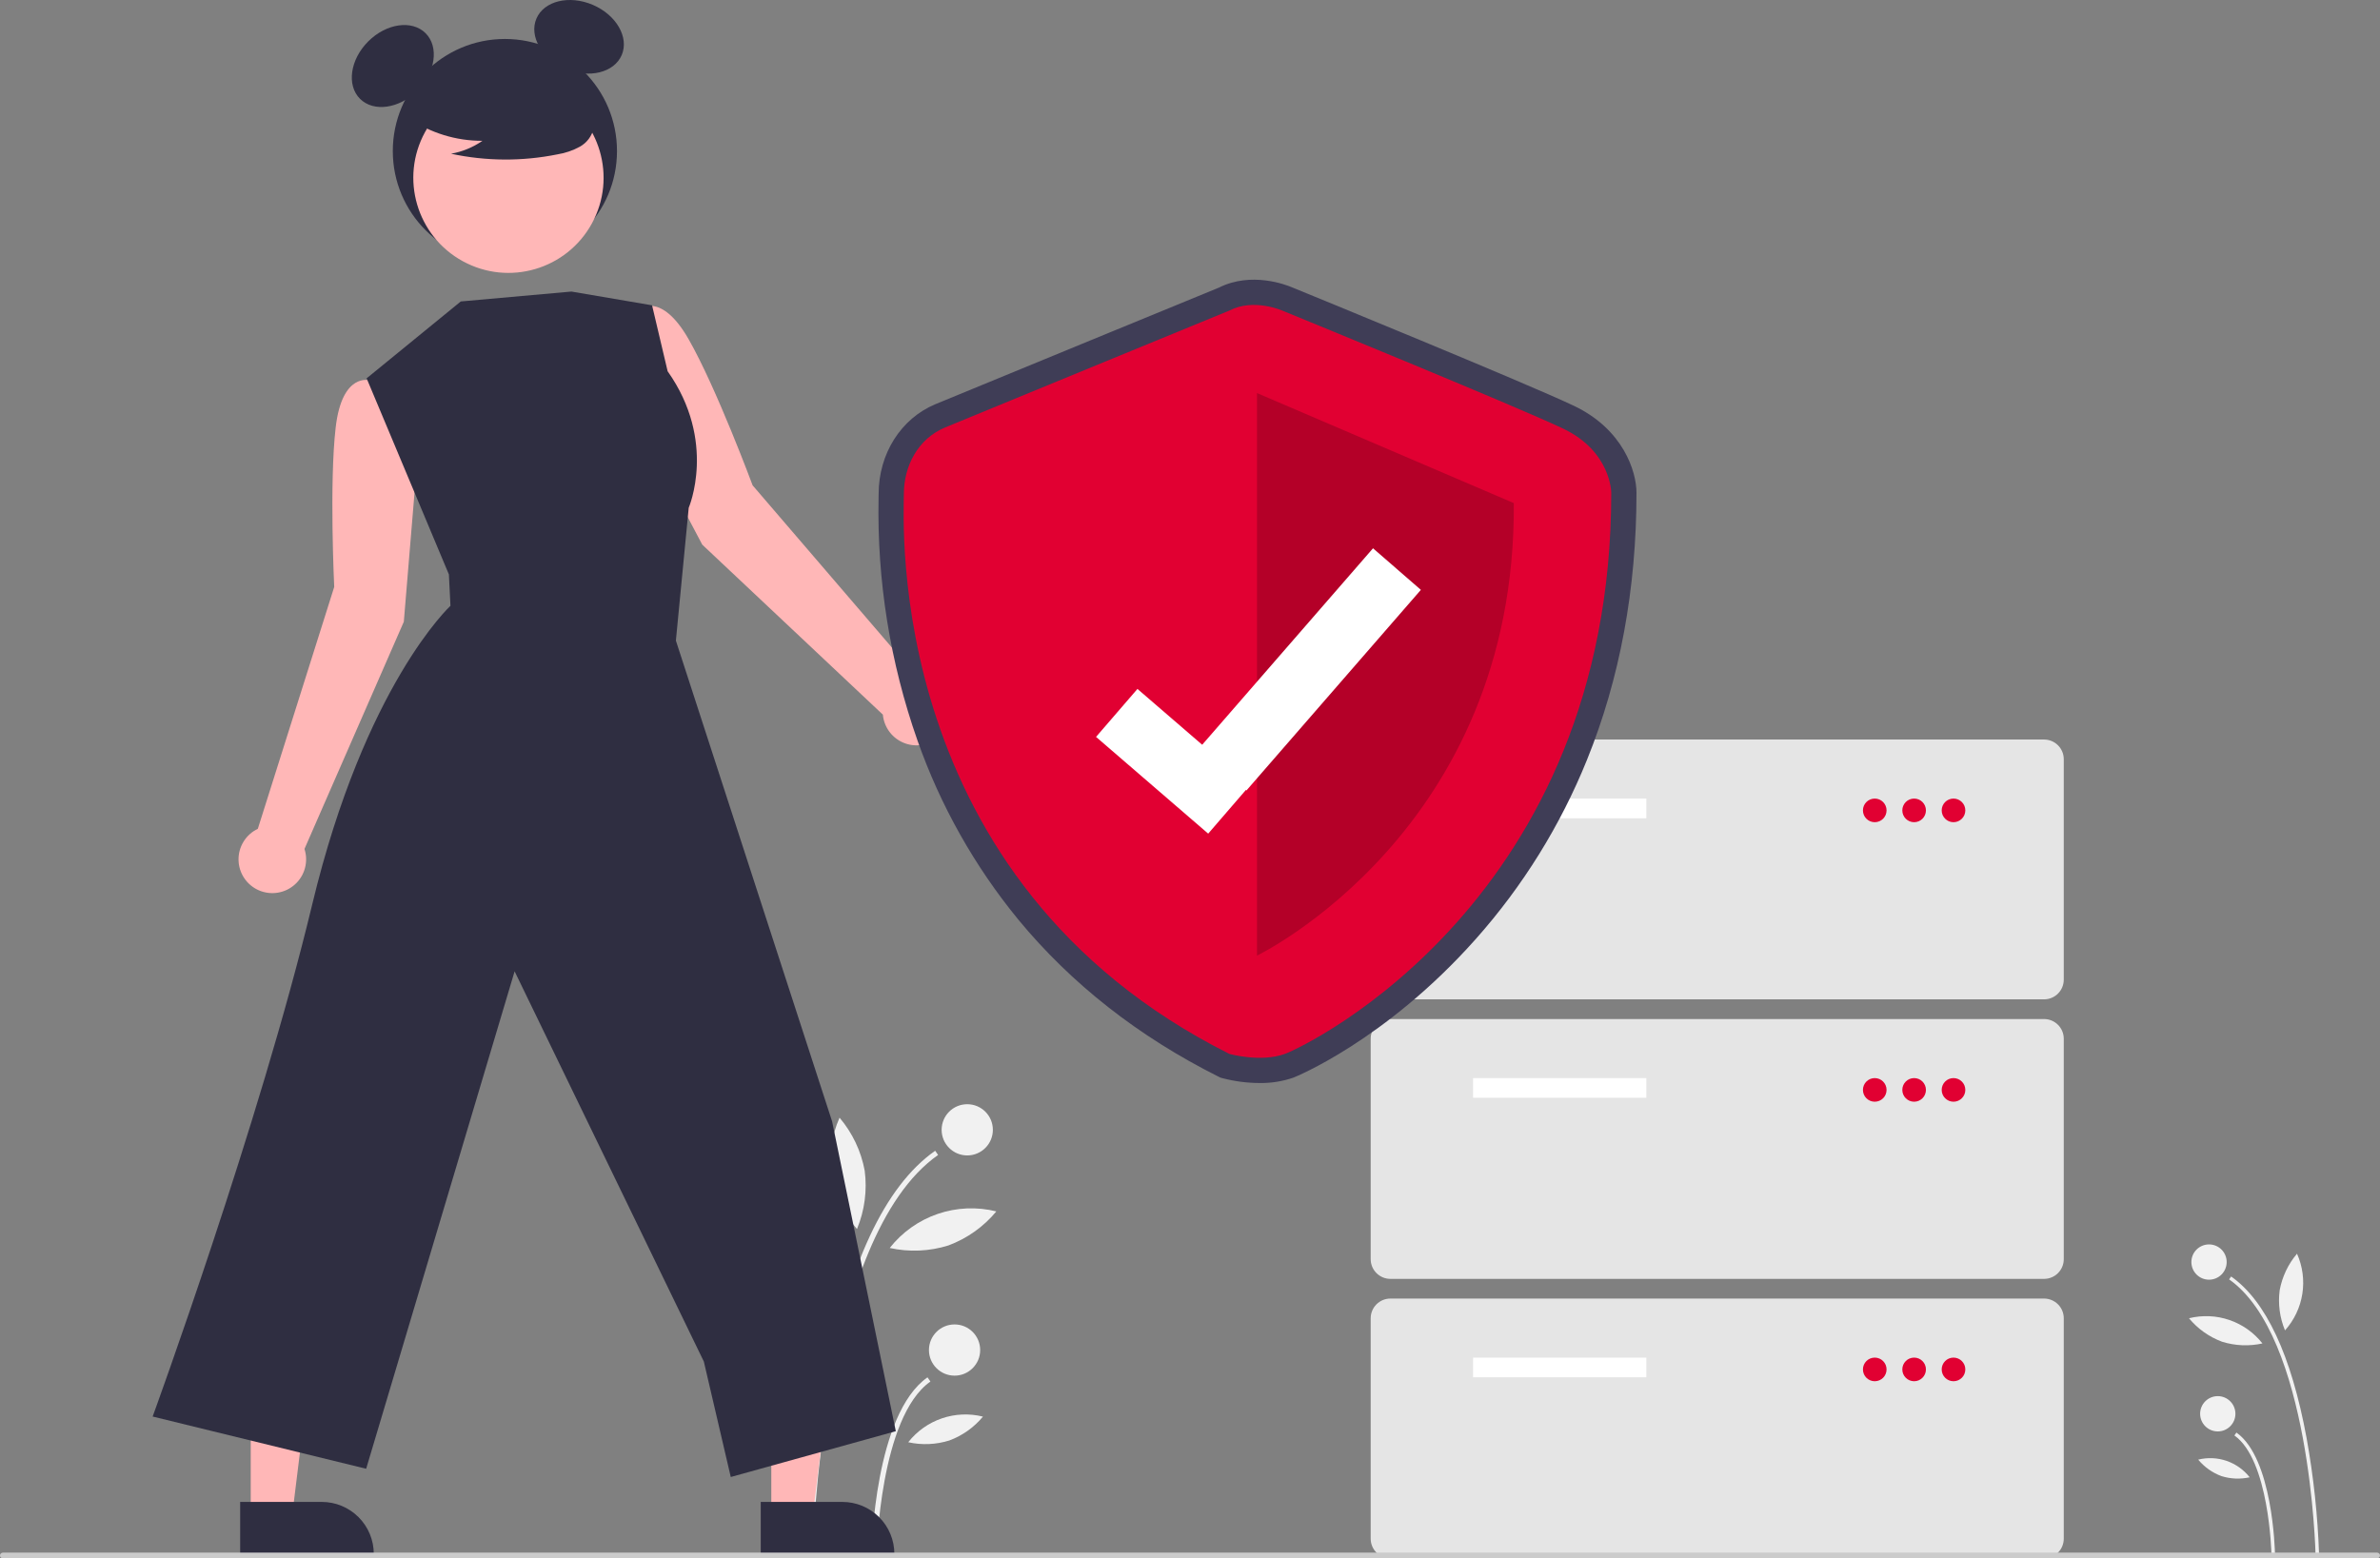 <svg width="826" height="541" viewBox="0 0 826 541" fill="none" xmlns="http://www.w3.org/2000/svg">
<rect x="0" y="0" width="826" height="541" fill="#808080" stroke="none"/>
<g id="undraw_Secure_server_re_8wsq 1" clip-path="url(#clip0)">
<path id="Vector" d="M803.637 539.805L804.862 539.781C804.388 526.162 802.935 512.594 800.514 499.183C795.217 470.47 786.409 451.613 774.335 443.136L773.632 444.138C801.837 463.941 803.623 539.049 803.637 539.805Z" fill="#F1F1F1"/>
<path id="Vector_2" d="M788.326 539.512L789.551 539.488C789.524 538.132 788.759 506.162 776.173 497.325L775.469 498.328C787.548 506.808 788.32 539.186 788.326 539.512Z" fill="#F1F1F1"/>
<path id="Vector_3" d="M766.664 444.249C770.046 444.249 772.788 441.507 772.788 438.125C772.788 434.742 770.046 432 766.664 432C763.281 432 760.539 434.742 760.539 438.125C760.539 441.507 763.281 444.249 766.664 444.249Z" fill="#F1F1F1"/>
<path id="Vector_4" d="M769.697 496.921C773.079 496.921 775.821 494.179 775.821 490.796C775.821 487.414 773.079 484.672 769.697 484.672C766.314 484.672 763.572 487.414 763.572 490.796C763.572 494.179 766.314 496.921 769.697 496.921Z" fill="#F1F1F1"/>
<path id="Vector_5" d="M791.181 447.921C790.567 452.645 791.204 457.448 793.03 461.849C796.218 458.285 798.307 453.876 799.047 449.152C799.786 444.429 799.144 439.592 797.198 435.225C794.115 438.857 792.04 443.235 791.181 447.921Z" fill="#F1F1F1"/>
<path id="Vector_6" d="M771.161 465.776C775.706 467.203 780.547 467.412 785.198 466.382C782.245 462.622 778.267 459.796 773.744 458.245C769.222 456.693 764.347 456.483 759.708 457.638C762.747 461.307 766.697 464.113 771.161 465.776V465.776Z" fill="#F1F1F1"/>
<path id="Vector_7" d="M770.935 512.422C774.121 513.423 777.513 513.569 780.773 512.847C778.703 510.211 775.915 508.231 772.745 507.143C769.575 506.056 766.159 505.908 762.907 506.718C765.037 509.29 767.806 511.257 770.935 512.422V512.422Z" fill="#F1F1F1"/>
<path id="Vector_8" d="M282.026 539.805L280.248 539.77C280.936 520.002 283.045 500.308 286.559 480.843C294.248 439.167 307.032 411.797 324.557 399.492L325.577 400.947C284.639 429.691 282.047 538.707 282.026 539.805Z" fill="#F1F1F1"/>
<path id="Vector_9" d="M304.25 539.379L302.472 539.344C302.51 537.376 303.622 490.972 321.89 478.146L322.911 479.602C305.38 491.91 304.259 538.906 304.25 539.379Z" fill="#F1F1F1"/>
<path id="Vector_10" d="M335.692 401.109C340.602 401.109 344.582 397.129 344.582 392.22C344.582 387.31 340.602 383.33 335.692 383.33C330.782 383.33 326.802 387.31 326.802 392.22C326.802 397.129 330.782 401.109 335.692 401.109Z" fill="#F1F1F1"/>
<path id="Vector_11" d="M331.29 477.561C336.199 477.561 340.179 473.581 340.179 468.671C340.179 463.761 336.199 459.781 331.29 459.781C326.38 459.781 322.4 463.761 322.4 468.671C322.4 473.581 326.38 477.561 331.29 477.561Z" fill="#F1F1F1"/>
<path id="Vector_12" d="M300.106 406.438C300.997 413.295 300.072 420.266 297.423 426.654C292.795 421.481 289.762 415.082 288.689 408.225C287.616 401.369 288.548 394.349 291.373 388.01C295.847 393.282 298.859 399.636 300.106 406.438V406.438Z" fill="#F1F1F1"/>
<path id="Vector_13" d="M329.164 432.355C322.567 434.427 315.541 434.73 308.79 433.234C313.077 427.777 318.85 423.675 325.414 421.423C331.979 419.172 339.054 418.866 345.789 420.544C341.377 425.868 335.644 429.941 329.164 432.355Z" fill="#F1F1F1"/>
<path id="Vector_14" d="M329.492 500.06C324.868 501.512 319.944 501.725 315.212 500.676C318.217 496.851 322.263 493.976 326.864 492.398C331.465 490.82 336.425 490.605 341.145 491.781C338.053 495.513 334.034 498.368 329.492 500.06Z" fill="#F1F1F1"/>
<path id="Vector_15" d="M144.679 161.234L140.401 135.066L128.324 132.047C128.324 132.047 118.738 129.094 116.498 148.402C114.257 167.709 115.994 203.758 115.994 203.758L89.478 287.729C87.441 288.696 85.727 290.23 84.54 292.147C83.353 294.063 82.744 296.281 82.785 298.535C82.826 300.789 83.516 302.984 84.772 304.856C86.028 306.728 87.797 308.198 89.867 309.091C91.937 309.984 94.22 310.261 96.444 309.89C98.667 309.519 100.737 308.515 102.404 306.998C104.072 305.481 105.267 303.515 105.846 301.337C106.426 299.158 106.365 296.858 105.672 294.713L140.15 215.836L144.679 161.234Z" fill="#FFB7B7"/>
<path id="Vector_16" d="M218.122 140.641L211.781 114.894L221.703 107.375C221.703 107.375 229.36 100.896 239.001 117.774C248.643 134.651 261.199 168.487 261.199 168.487L318.557 235.302C320.809 235.393 322.988 236.131 324.832 237.427C326.676 238.724 328.108 240.525 328.955 242.614C329.802 244.703 330.029 246.992 329.609 249.207C329.189 251.422 328.14 253.468 326.587 255.102C325.034 256.736 323.042 257.888 320.852 258.42C318.661 258.951 316.363 258.84 314.234 258.1C312.105 257.359 310.234 256.021 308.846 254.245C307.457 252.469 306.61 250.33 306.406 248.085L243.726 189.079L218.122 140.641Z" fill="#FFB7B7"/>
<path id="Vector_17" d="M267.689 526.093L282.072 526.092L288.915 470.614L267.686 470.615L267.689 526.093Z" fill="#FFB7B7"/>
<path id="Vector_18" d="M264.02 521.397L292.346 521.396H292.347C297.134 521.396 301.725 523.298 305.111 526.683C308.496 530.068 310.398 534.659 310.398 539.447V540.033L264.021 540.035L264.02 521.397Z" fill="#2F2E41"/>
<path id="Vector_19" d="M87.016 526.093L101.399 526.092L108.242 470.614L87.013 470.615L87.016 526.093Z" fill="#FFB7B7"/>
<path id="Vector_20" d="M83.347 521.397L111.673 521.396H111.674C116.462 521.396 121.053 523.298 124.438 526.683C127.823 530.068 129.725 534.659 129.726 539.447V540.033L83.348 540.035L83.347 521.397Z" fill="#2F2E41"/>
<path id="Vector_21" d="M175.23 91.333C196.715 91.333 214.132 73.916 214.132 52.431C214.132 30.946 196.715 13.529 175.23 13.529C153.745 13.529 136.328 30.946 136.328 52.431C136.328 73.916 153.745 91.333 175.23 91.333Z" fill="#2F2E41"/>
<path id="Vector_22" d="M144.865 31.456C151.152 25.169 152.426 16.251 147.711 11.537C142.996 6.822 134.078 8.096 127.791 14.382C121.505 20.669 120.231 29.587 124.946 34.301C129.661 39.016 138.579 37.742 144.865 31.456Z" fill="#2F2E41"/>
<path id="Vector_23" d="M215.776 19.103C218.395 12.971 213.891 5.169 205.715 1.677C197.54 -1.815 188.789 0.324 186.17 6.456C183.55 12.588 188.055 20.39 196.23 23.882C204.406 27.374 213.157 25.235 215.776 19.103Z" fill="#2F2E41"/>
<path id="Vector_24" d="M205.433 77.554C214.179 61.555 208.299 41.495 192.3 32.749C176.301 24.003 156.24 29.883 147.494 45.882C138.748 61.881 144.628 81.942 160.628 90.688C176.627 99.434 196.687 93.554 205.433 77.554Z" fill="#FFB7B7"/>
<path id="Vector_25" d="M141.772 40.951C149.317 46.151 158.272 48.919 167.434 48.882C164.166 51.148 160.445 52.679 156.528 53.369C168.711 55.982 181.302 56.053 193.513 53.577C196.227 53.142 198.846 52.242 201.255 50.917C202.456 50.247 203.502 49.332 204.325 48.23C205.148 47.129 205.731 45.867 206.034 44.526C206.846 39.891 203.234 35.679 199.48 32.841C193.732 28.561 187.106 25.613 180.079 24.209C173.053 22.805 165.802 22.98 158.851 24.722C154.313 25.895 149.766 27.877 146.819 31.522C143.871 35.167 142.997 40.786 145.806 44.539L141.772 40.951Z" fill="#2F2E41"/>
<path id="Vector_26" d="M159.918 104.651L127.24 131.338L155.792 199.417L156.337 210.31C156.337 210.31 126.697 237.638 108.358 313.978C90.018 390.318 52.978 491.756 52.978 491.756L127.079 509.884L178.599 337.194L244.276 472.674L253.619 512.746L310.899 496.845L288.793 389.308L234.572 222.386L239.025 176.272C239.025 176.272 248.947 153.254 231.71 128.885L226.304 105.987L198.317 101.217L159.918 104.651Z" fill="#2F2E41"/>
<path id="Vector_27" d="M709.414 346.93H482.543C480.731 346.927 478.994 346.207 477.713 344.926C476.432 343.645 475.712 341.908 475.709 340.096V263.561C475.712 261.749 476.432 260.012 477.713 258.731C478.994 257.45 480.731 256.73 482.543 256.728H709.414C711.226 256.73 712.963 257.45 714.244 258.731C715.525 260.012 716.246 261.749 716.248 263.561V340.096C716.246 341.908 715.525 343.645 714.244 344.926C712.963 346.207 711.226 346.927 709.414 346.93V346.93Z" fill="#E5E5E5"/>
<path id="Vector_28" d="M571.378 277.228H511.244V284.061H571.378V277.228Z" fill="white"/>
<path id="Vector_29" d="M650.647 285.428C652.911 285.428 654.747 283.592 654.747 281.328C654.747 279.063 652.911 277.228 650.647 277.228C648.382 277.228 646.547 279.063 646.547 281.328C646.547 283.592 648.382 285.428 650.647 285.428Z" fill="#E10032"/>
<path id="Vector_30" d="M664.313 285.428C666.578 285.428 668.414 283.592 668.414 281.328C668.414 279.063 666.578 277.228 664.313 277.228C662.049 277.228 660.213 279.063 660.213 281.328C660.213 283.592 662.049 285.428 664.313 285.428Z" fill="#E10032"/>
<path id="Vector_31" d="M677.98 285.428C680.245 285.428 682.081 283.592 682.081 281.328C682.081 279.063 680.245 277.228 677.98 277.228C675.716 277.228 673.88 279.063 673.88 281.328C673.88 283.592 675.716 285.428 677.98 285.428Z" fill="#E10032"/>
<path id="Vector_32" d="M709.414 443.965H482.543C480.731 443.963 478.994 443.242 477.713 441.961C476.432 440.68 475.712 438.943 475.709 437.131V360.596C475.712 358.784 476.432 357.048 477.713 355.766C478.994 354.485 480.731 353.765 482.543 353.763H709.414C711.226 353.765 712.963 354.485 714.244 355.766C715.525 357.048 716.246 358.784 716.248 360.596V437.131C716.246 438.943 715.525 440.68 714.244 441.961C712.963 443.242 711.226 443.963 709.414 443.965V443.965Z" fill="#E5E5E5"/>
<path id="Vector_33" d="M571.378 374.263H511.244V381.096H571.378V374.263Z" fill="white"/>
<path id="Vector_34" d="M650.647 382.463C652.911 382.463 654.747 380.627 654.747 378.363C654.747 376.098 652.911 374.263 650.647 374.263C648.382 374.263 646.547 376.098 646.547 378.363C646.547 380.627 648.382 382.463 650.647 382.463Z" fill="#E10032"/>
<path id="Vector_35" d="M664.313 382.463C666.578 382.463 668.414 380.627 668.414 378.363C668.414 376.098 666.578 374.263 664.313 374.263C662.049 374.263 660.213 376.098 660.213 378.363C660.213 380.627 662.049 382.463 664.313 382.463Z" fill="#E10032"/>
<path id="Vector_36" d="M677.98 382.463C680.245 382.463 682.081 380.627 682.081 378.363C682.081 376.098 680.245 374.263 677.98 374.263C675.716 374.263 673.88 376.098 673.88 378.363C673.88 380.627 675.716 382.463 677.98 382.463Z" fill="#E10032"/>
<path id="Vector_37" d="M709.414 541H482.543C480.731 540.998 478.994 540.277 477.713 538.996C476.432 537.715 475.712 535.978 475.709 534.166V457.631C475.712 455.82 476.432 454.083 477.713 452.802C478.994 451.521 480.731 450.8 482.543 450.798H709.414C711.226 450.8 712.963 451.521 714.244 452.802C715.525 454.083 716.246 455.82 716.248 457.631V534.166C716.246 535.978 715.525 537.715 714.244 538.996C712.963 540.277 711.226 540.998 709.414 541Z" fill="#E5E5E5"/>
<path id="Vector_38" d="M571.378 471.299H511.244V478.132H571.378V471.299Z" fill="white"/>
<path id="Vector_39" d="M650.647 479.499C652.911 479.499 654.747 477.663 654.747 475.399C654.747 473.134 652.911 471.299 650.647 471.299C648.382 471.299 646.547 473.134 646.547 475.399C646.547 477.663 648.382 479.499 650.647 479.499Z" fill="#E10032"/>
<path id="Vector_40" d="M664.313 479.499C666.578 479.499 668.414 477.663 668.414 475.399C668.414 473.134 666.578 471.299 664.313 471.299C662.049 471.299 660.213 473.134 660.213 475.399C660.213 477.663 662.049 479.499 664.313 479.499Z" fill="#E10032"/>
<path id="Vector_41" d="M677.98 479.499C680.245 479.499 682.081 477.663 682.081 475.399C682.081 473.134 680.245 471.299 677.98 471.299C675.716 471.299 673.88 473.134 673.88 475.399C673.88 477.663 675.716 479.499 677.98 479.499Z" fill="#E10032"/>
<path id="Vector_42" d="M437.17 375.975C432.849 375.961 428.546 375.404 424.364 374.318L423.54 374.09L422.775 373.707C395.127 359.845 371.803 341.536 353.449 319.287C338.255 300.761 326.41 279.727 318.445 257.131C308.92 230.078 304.338 201.532 304.917 172.857C304.929 172.255 304.938 171.79 304.938 171.47C304.938 157.531 312.676 145.3 324.65 140.311C333.815 136.492 417.025 102.315 423.037 99.845C434.36 94.172 446.439 98.907 448.372 99.735C452.707 101.508 529.63 132.97 546.253 140.886C563.385 149.043 567.956 163.699 567.956 171.072C567.956 204.454 562.174 235.651 550.772 263.799C541.564 286.582 528.513 307.615 512.187 325.982C480.689 361.429 449.183 373.995 448.879 374.105C445.113 375.401 441.151 376.034 437.17 375.975V375.975ZM429.761 357.622C432.492 358.234 438.781 359.153 442.88 357.658C448.087 355.759 474.457 342.084 499.1 314.353C533.147 276.038 550.422 227.873 550.448 171.195C550.387 170.047 549.571 161.857 538.726 156.693C522.425 148.931 442.471 116.237 441.665 115.908L441.444 115.814C439.768 115.112 434.436 113.633 430.76 115.559L430.024 115.902C429.133 116.268 340.804 152.547 331.384 156.472C324.794 159.218 322.446 166.02 322.446 171.47C322.446 171.868 322.436 172.448 322.422 173.197C321.669 211.977 330.643 307.405 429.761 357.622Z" fill="#3F3D56"/>
<path id="Vector_43" d="M426.698 107.805C426.698 107.805 337.567 144.412 328.017 148.391C318.467 152.37 313.692 161.92 313.692 171.47C313.692 181.02 306.53 305.632 426.698 365.881C426.698 365.881 437.605 368.899 445.879 365.881C454.154 362.864 559.201 311.931 559.201 171.072C559.201 171.072 559.201 156.747 542.489 148.789C525.777 140.831 444.977 107.805 444.977 107.805C444.977 107.805 435.054 103.428 426.698 107.805Z" fill="#E10032"/>
<path id="Vector_44" opacity="0.2" d="M436.248 136.454V331.742C436.248 331.742 526.175 288.455 525.379 174.653L436.248 136.454Z" fill="black"/>
<path id="Vector_45" d="M825 541H1C0.735 541 0.48 540.895 0.293 540.707C0.105 540.52 0 540.265 0 540C0 539.735 0.105 539.48 0.293 539.293C0.48 539.105 0.735 539 1 539H825C825.265 539 825.52 539.105 825.707 539.293C825.895 539.48 826 539.735 826 540C826 540.265 825.895 540.52 825.707 540.707C825.52 540.895 825.265 541 825 541Z" fill="#CBCBCB"/>
<rect id="Rectangle 1" x="380.391" y="255.818" width="22" height="51.407" transform="rotate(-49.214 380.391 255.818)" fill="white"/>
<rect id="Rectangle 2" x="476.519" y="190.34" width="22" height="92.259" transform="rotate(41 476.519 190.34)" fill="white"/>
</g>
<defs>
<clipPath id="clip0">
<rect width="826" height="541" fill="white"/>
</clipPath>
</defs>
</svg>
